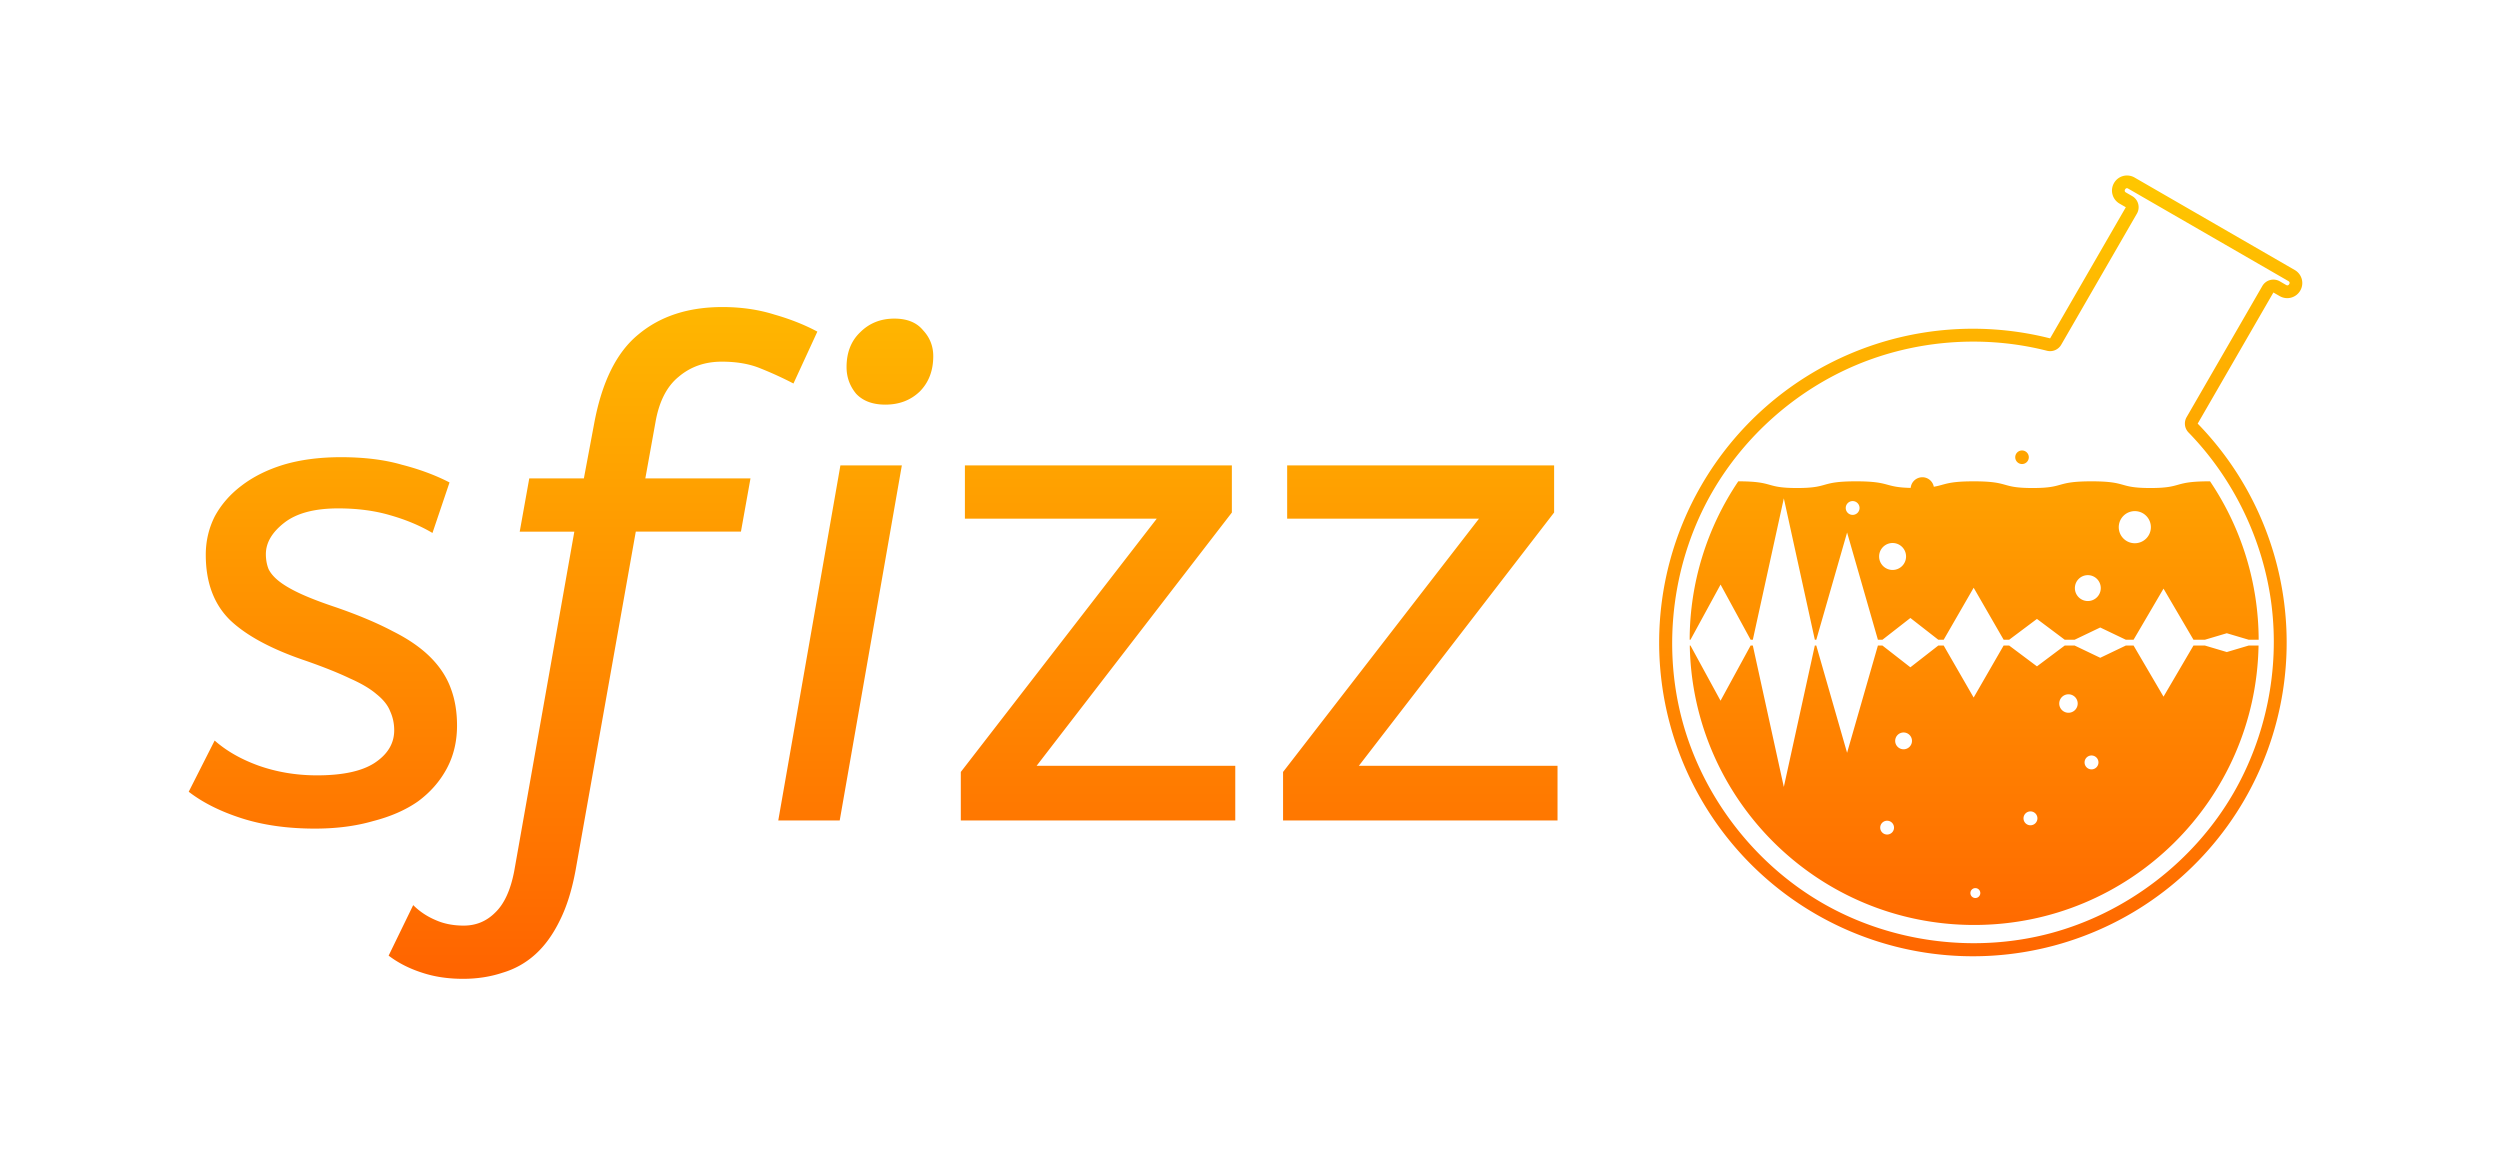 <?xml version="1.0" encoding="UTF-8" standalone="no"?>
<svg
   xmlns:dc="http://purl.org/dc/elements/1.1/"
   xmlns:cc="http://creativecommons.org/ns#"
   xmlns:rdf="http://www.w3.org/1999/02/22-rdf-syntax-ns#"
   xmlns:svg="http://www.w3.org/2000/svg"
   xmlns="http://www.w3.org/2000/svg"
   xmlns:xlink="http://www.w3.org/1999/xlink"
   xmlns:sodipodi="http://sodipodi.sourceforge.net/DTD/sodipodi-0.dtd"
   xmlns:inkscape="http://www.inkscape.org/namespaces/inkscape"
   inkscape:version="1.0 (4035a4fb49, 2020-05-01)"
   sodipodi:docname="Sfizz logo final.svg"
   id="svg8"
   version="1.1"
   viewBox="0 0 127.484 59.641"
   height="59.641mm"
   width="127.484mm">
  <title
     id="title1469">sfizz logo</title>
  <defs
     id="defs2">
    <linearGradient
       id="linearGradient1445"
       inkscape:collect="always">
      <stop
         id="stop1441"
         offset="0"
         style="stop-color:#ffc800;stop-opacity:1" />
      <stop
         id="stop1443"
         offset="1"
         style="stop-color:#ff6400;stop-opacity:1" />
    </linearGradient>
    <inkscape:path-effect
       effect="fillet_chamfer"
       id="path-effect1150"
       is_visible="true"
       lpeversion="1"
       satellites_param="F,0,0,1,0,1,0,2 @ F,0,0,1,0,0,0,2 @ F,0,0,1,0,1,0,2 @ F,0,0,1,0,0,0,2 | F,0,0,1,0,0,0,2 @ F,0,0,1,0,0.478,0,2 @ F,0,0,1,0,0,0,2 @ F,0,0,1,0,0.513,0,2 | F,0,0,1,0,0,0,2 @ F,0,0,1,0,0.338,0,2 @ F,0,0,1,0,0,0,2 @ F,0,0,1,0,0.279,0,2 | F,0,0,1,0,0,0,2 @ F,0,0,1,0,0.256,0,2 @ F,0,0,1,0,0,0,2 @ F,0,0,1,0,0.29,0,2"
       unit="mm"
       method="auto"
       mode="C"
       radius="1"
       chamfer_steps="2"
       flexible="false"
       use_knot_distance="true"
       apply_no_radius="true"
       apply_with_radius="true"
       only_selected="false"
       hide_knots="false" />
    <inkscape:path-effect
       hide_knots="false"
       only_selected="false"
       apply_with_radius="true"
       apply_no_radius="true"
       use_knot_distance="true"
       flexible="false"
       chamfer_steps="2"
       radius="1"
       mode="C"
       method="auto"
       unit="mm"
       satellites_param="F,0,0,1,0,1,0,2 @ F,0,0,1,0,0,0,2 @ F,0,0,1,0,1,0,2 @ F,0,0,1,0,0,0,2 | F,0,0,1,0,0,0,2 @ F,0,0,1,0,0.478,0,2 @ F,0,0,1,0,0,0,2 @ F,0,0,1,0,0.513,0,2 | F,0,0,1,0,0,0,2 @ F,0,0,1,0,0.338,0,2 @ F,0,0,1,0,0,0,2 @ F,0,0,1,0,0.279,0,2 | F,0,0,1,0,0,0,2 @ F,0,0,1,0,0.256,0,2 @ F,0,0,1,0,0,0,2 @ F,0,0,1,0,0.29,0,2"
       lpeversion="1"
       is_visible="true"
       id="path-effect1136"
       effect="fillet_chamfer" />
    <inkscape:path-effect
       hide_knots="false"
       only_selected="false"
       apply_with_radius="true"
       apply_no_radius="true"
       use_knot_distance="true"
       flexible="false"
       chamfer_steps="2"
       radius="1"
       mode="C"
       method="auto"
       unit="mm"
       satellites_param="F,0,0,1,0,1,0,2 @ F,0,0,1,0,0,0,2 @ F,0,0,1,0,1,0,2 @ F,0,0,1,0,0,0,2 | F,0,0,1,0,0,0,2 @ F,0,0,1,0,0.478,0,2 @ F,0,0,1,0,0,0,2 @ F,0,0,1,0,0.513,0,2 | F,0,0,1,0,0,0,2 @ F,0,0,1,0,0.338,0,2 @ F,0,0,1,0,0,0,2 @ F,0,0,1,0,0.279,0,2 | F,0,0,1,0,0,0,2 @ F,0,0,1,0,0.256,0,2 @ F,0,0,1,0,0,0,2 @ F,0,0,1,0,0.29,0,2"
       lpeversion="1"
       is_visible="true"
       id="path-effect968"
       effect="fillet_chamfer" />
    <inkscape:path-effect
       effect="fillet_chamfer"
       id="path-effect921"
       is_visible="true"
       lpeversion="1"
       satellites_param="F,0,0,1,0,1,0,2 @ F,0,0,1,0,0,0,2 @ F,0,0,1,0,1,0,2 @ F,0,0,1,0,0,0,2 | F,0,0,1,0,0,0,2 @ F,0,0,1,0,0.478,0,2 @ F,0,0,1,0,0,0,2 @ F,0,0,1,0,0.513,0,2 | F,0,0,1,0,0,0,2 @ F,0,0,1,0,0.338,0,2 @ F,0,0,1,0,0,0,2 @ F,0,0,1,0,0.279,0,2 | F,0,0,1,0,0,0,2 @ F,0,0,1,0,0.256,0,2 @ F,0,0,1,0,0,0,2 @ F,0,0,1,0,0.29,0,2"
       unit="mm"
       method="auto"
       mode="C"
       radius="1"
       chamfer_steps="2"
       flexible="false"
       use_knot_distance="true"
       apply_no_radius="true"
       apply_with_radius="true"
       only_selected="false"
       hide_knots="false" />
    <inkscape:path-effect
       hide_knots="false"
       only_selected="false"
       apply_with_radius="true"
       apply_no_radius="true"
       use_knot_distance="true"
       flexible="false"
       chamfer_steps="2"
       radius="1"
       mode="C"
       method="auto"
       unit="mm"
       satellites_param="F,0,0,1,0,1,0,2 @ F,0,0,1,0,0,0,2 @ F,0,0,1,0,1,0,2 @ F,0,0,1,0,0,0,2 | F,0,0,1,0,0,0,2 @ F,0,0,1,0,0.478,0,2 @ F,0,0,1,0,0,0,2 @ F,0,0,1,0,0.513,0,2 | F,0,0,1,0,0,0,2 @ F,0,0,1,0,0.338,0,2 @ F,0,0,1,0,0,0,2 @ F,0,0,1,0,0.279,0,2 | F,0,0,1,0,0,0,2 @ F,0,0,1,0,0.256,0,2 @ F,0,0,1,0,0,0,2 @ F,0,0,1,0,0.29,0,2"
       lpeversion="1"
       is_visible="true"
       id="path-effect1183"
       effect="fillet_chamfer" />
    <inkscape:path-effect
       end_linecap_type="zerowidth"
       scale_width="1"
       miter_limit="4"
       linejoin_type="round"
       start_linecap_type="zerowidth"
       interpolator_beta="0.2"
       interpolator_type="CubicBezierFit"
       sort_points="true"
       offset_points="0.191,0.363 | 0.417,0.41 | 0.91,0.071"
       lpeversion="1"
       is_visible="true"
       id="path-effect1172"
       effect="powerstroke" />
    <clipPath
       id="clipPath917"
       clipPathUnits="userSpaceOnUse">
      <rect
         y="68.873"
         x="24.792"
         height="25.253"
         width="39.66"
         id="rect919"
         style="fill:#ffffff;stroke:none;stroke-width:2;stroke-linecap:round;paint-order:markers stroke fill" />
    </clipPath>
    <linearGradient
       gradientUnits="userSpaceOnUse"
       y2="231.607"
       x2="539.226"
       y1="190.427"
       x1="539.226"
       id="linearGradient1447"
       xlink:href="#linearGradient1445"
       inkscape:collect="always" />
  </defs>
  <sodipodi:namedview
     fit-margin-bottom="0"
     fit-margin-right="0"
     fit-margin-left="0"
     fit-margin-top="0"
     inkscape:snap-bbox-midpoints="true"
     inkscape:snap-center="true"
     inkscape:snap-bbox-edge-midpoints="true"
     inkscape:bbox-paths="true"
     inkscape:snap-bbox="true"
     inkscape:guide-bbox="true"
     inkscape:window-maximized="1"
     inkscape:window-y="0"
     inkscape:window-x="0"
     inkscape:window-height="1006"
     inkscape:window-width="1920"
     showguides="false"
     inkscape:snap-global="false"
     showgrid="false"
     inkscape:document-rotation="0"
     inkscape:current-layer="layer1"
     inkscape:document-units="mm"
     inkscape:cy="118.9882"
     inkscape:cx="232.8318"
     inkscape:zoom="1.9552971"
     inkscape:pageshadow="2"
     inkscape:pageopacity="0.0"
     borderopacity="1.0"
     bordercolor="#666666"
     pagecolor="#ffffff"
     id="base">
    <sodipodi:guide
       id="guide899"
       orientation="1,0"
       position="-426.261,186.358" />
    <sodipodi:guide
       id="guide901"
       orientation="0,-1"
       position="-325.518,164.371" />
    <sodipodi:guide
       id="guide1008"
       orientation="1,0"
       position="-510.787,166.874" />
    <sodipodi:guide
       id="guide1185"
       orientation="1,0"
       position="-325.561,164.377" />
  </sodipodi:namedview>
  <g
     transform="translate(-469.724,-181.873)"
     id="layer1"
     inkscape:groupmode="layer"
     inkscape:label="Layer 1">
    <path
       id="path1439"
       style="font-style:normal;font-variant:normal;font-weight:normal;font-stretch:normal;font-size:34.815px;line-height:1.25;font-family:ABeeZee;-inkscape-font-specification:ABeeZee;letter-spacing:0px;word-spacing:0px;fill:url(#linearGradient1447);fill-opacity:1;stroke:none;stroke-width:0.265"
       d="m 535.361,205.606 h 13.613 v 2.402 l -9.957,12.917 h 10.131 v 2.785 h -13.996 v -2.472 l 9.992,-12.917 h -9.783 z m -16.433,0 h 13.613 v 2.402 l -9.957,12.917 h 10.131 v 2.785 h -13.996 v -2.472 l 9.992,-12.917 h -9.783 z m -6.384,18.104 h -3.133 l 3.168,-18.104 h 3.133 z m 2.333,-21.203 q -0.975,0 -1.497,-0.557 -0.487,-0.592 -0.487,-1.358 0,-1.114 0.696,-1.776 0.696,-0.696 1.741,-0.696 0.975,0 1.462,0.592 0.522,0.557 0.522,1.323 0,1.114 -0.696,1.81 -0.696,0.661 -1.741,0.661 z m -12.245,3.76 h 5.362 l -0.487,2.716 h -5.362 l -3.064,17.234 q -0.279,1.532 -0.801,2.576 -0.522,1.079 -1.253,1.741 -0.731,0.661 -1.671,0.94 -0.94,0.313 -2.019,0.313 -1.149,0 -2.089,-0.313 -0.975,-0.313 -1.706,-0.87 l 1.253,-2.576 q 0.487,0.487 1.149,0.766 0.627,0.279 1.427,0.279 0.94,0 1.601,-0.661 0.696,-0.661 0.975,-2.124 l 3.064,-17.303 h -2.785 l 0.487,-2.716 h 2.785 l 0.522,-2.785 q 0.592,-3.203 2.263,-4.561 1.671,-1.393 4.282,-1.393 1.427,0 2.646,0.383 1.219,0.348 2.193,0.87 l -1.219,2.646 q -0.801,-0.418 -1.671,-0.766 -0.836,-0.348 -1.984,-0.348 -1.288,0 -2.193,0.766 -0.905,0.731 -1.184,2.298 z m -21.962,13.369 q 0.905,0.801 2.263,1.288 1.393,0.487 2.959,0.487 1.95,0 2.924,-0.627 1.01,-0.661 1.01,-1.671 0,-0.522 -0.209,-0.975 -0.174,-0.453 -0.696,-0.87 -0.487,-0.418 -1.358,-0.801 -0.87,-0.418 -2.263,-0.905 -2.576,-0.87 -3.83,-2.054 -1.253,-1.219 -1.253,-3.342 0,-1.044 0.453,-1.95 0.487,-0.905 1.358,-1.567 0.905,-0.696 2.159,-1.079 1.288,-0.383 2.924,-0.383 1.776,0 3.099,0.383 1.358,0.348 2.437,0.905 l -0.87,2.576 q -0.94,-0.557 -2.159,-0.905 -1.184,-0.348 -2.646,-0.348 -1.81,0 -2.75,0.731 -0.94,0.731 -0.94,1.602 0,0.418 0.139,0.766 0.174,0.348 0.592,0.661 0.418,0.313 1.114,0.627 0.696,0.313 1.741,0.661 1.706,0.592 2.89,1.219 1.184,0.592 1.915,1.323 0.731,0.731 1.044,1.602 0.313,0.836 0.313,1.88 0,1.219 -0.522,2.193 -0.522,0.975 -1.462,1.671 -0.94,0.661 -2.298,1.01 -1.323,0.383 -2.959,0.383 -2.089,0 -3.725,-0.522 -1.636,-0.522 -2.716,-1.358 z m 92.154,-14.792 a 0.346,0.346 0 0 0 -0.336,0.346 0.346,0.346 0 0 0 0.346,0.346 0.346,0.346 0 0 0 0.346,-0.346 0.346,0.346 0 0 0 -0.346,-0.346 0.346,0.346 0 0 0 -0.009,0 z m -5.075,1.366 a 0.597,0.597 0 0 0 -0.592,0.543 c -1.395,-0.031 -0.999,-0.335 -2.791,-0.335 -1.885,0 -1.324,0.341 -3.002,0.341 -1.678,0 -1.119,-0.34 -2.999,-0.341 -1.61,2.387 -2.473,5.199 -2.479,8.078 h 0.042 l 1.534,-2.814 1.533,2.814 h 0.112 l 1.581,-7.211 1.581,7.211 h 0.074 l 1.571,-5.469 1.571,5.469 h 0.232 l 1.424,-1.11 1.424,1.11 h 0.274 l 1.529,-2.652 1.529,2.652 h 0.281 l 1.417,-1.062 1.417,1.062 h 0.504 l 1.306,-0.625 1.306,0.625 h 0.394 l 1.527,-2.607 1.528,2.607 h 0.582 l 1.117,-0.332 1.117,0.332 h 0.508 c -0.007,-2.879 -0.869,-5.691 -2.479,-8.078 h -0.039 c -1.885,0 -1.324,0.341 -3.003,0.341 -1.679,0 -1.117,-0.341 -3.003,-0.341 -1.885,0 -1.324,0.341 -3.002,0.341 -1.679,0 -1.117,-0.341 -3.003,-0.341 -1.367,0 -1.454,0.178 -2.036,0.276 a 0.597,0.597 0 0 0 -0.586,-0.485 0.597,0.597 0 0 0 -0.003,0 z m -3.552,1.215 a 0.352,0.352 0 0 1 0.352,0.352 0.352,0.352 0 0 1 -0.352,0.352 0.352,0.352 0 0 1 -0.352,-0.352 0.352,0.352 0 0 1 0.352,-0.352 z m 14.389,0.512 a 0.819,0.819 0 0 1 0.819,0.819 0.819,0.819 0 0 1 -0.819,0.819 0.819,0.819 0 0 1 -0.819,-0.819 0.819,0.819 0 0 1 0.819,-0.819 z m -12.355,1.626 a 0.687,0.687 0 0 1 0.003,0 0.687,0.687 0 0 1 0.687,0.687 0.687,0.687 0 0 1 -0.687,0.687 0.687,0.687 0 0 1 -0.687,-0.687 0.687,0.687 0 0 1 0.684,-0.687 z m 9.959,1.639 a 0.66,0.66 0 0 1 0.66,0.66 0.66,0.66 0 0 1 -0.66,0.66 0.66,0.66 0 0 1 -0.66,-0.66 0.66,0.66 0 0 1 0.66,-0.66 z m -20.298,3.588 c 0.139,7.893 6.576,14.25 14.502,14.25 7.926,0 14.363,-6.357 14.502,-14.25 h -0.498 l -1.121,0.333 -1.121,-0.333 h -0.578 l -1.528,2.608 -1.528,-2.608 h -0.391 l -1.308,0.626 -1.308,-0.626 h -0.501 l -1.418,1.063 -1.419,-1.063 h -0.28 l -1.529,2.653 -1.529,-2.653 h -0.272 l -1.426,1.111 -1.426,-1.111 h -0.229 l -1.572,5.47 -1.571,-5.47 h -0.074 l -1.581,7.212 -1.581,-7.212 h -0.112 l -1.534,2.815 -1.534,-2.815 z m 19.311,2.488 a 0.47,0.47 0 0 1 0.47,0.471 0.47,0.47 0 0 1 -0.47,0.47 0.47,0.47 0 0 1 -0.471,-0.47 0.47,0.47 0 0 1 0.471,-0.471 z m -8.409,1.947 a 0.429,0.429 0 0 1 0.429,0.429 0.429,0.429 0 0 1 -0.429,0.428 0.429,0.429 0 0 1 -0.428,-0.428 0.429,0.429 0 0 1 0.428,-0.429 z m 9.584,1.173 a 0.354,0.354 0 0 1 0.354,0.354 0.354,0.354 0 0 1 -0.354,0.354 0.354,0.354 0 0 1 -0.354,-0.354 0.354,0.354 0 0 1 0.354,-0.354 z m -3.114,2.851 a 0.354,0.354 0 0 1 0.355,0.354 0.354,0.354 0 0 1 -0.355,0.354 0.354,0.354 0 0 1 -0.354,-0.354 0.354,0.354 0 0 1 0.354,-0.354 z m -7.323,0.476 a 0.352,0.352 0 0 1 0.014,0 0.352,0.352 0 0 1 0.352,0.352 0.352,0.352 0 0 1 -0.352,0.352 0.352,0.352 0 0 1 -0.352,-0.352 0.352,0.352 0 0 1 0.338,-0.352 z m 4.508,3.436 a 0.252,0.252 0 0 1 0.005,0 0.252,0.252 0 0 1 0.253,0.252 0.252,0.252 0 0 1 -0.253,0.253 0.252,0.252 0 0 1 -0.252,-0.253 0.252,0.252 0 0 1 0.247,-0.252 z m 7.688,-36.338 c -0.246,0.017 -0.479,0.153 -0.612,0.383 -0.213,0.369 -0.087,0.837 0.282,1.05 l 0.32,0.185 -3.861,6.687 a 16,16 0 0 0 -17.792,7.508 16,16 0 0 0 5.856,21.857 16,16 0 0 0 21.856,-5.856 16,16 0 0 0 -2.394,-19.162 l 3.861,-6.687 0.321,0.185 c 0.369,0.213 0.836,0.087 1.049,-0.282 0.213,-0.369 0.087,-0.836 -0.281,-1.049 l -8.168,-4.716 c -0.138,-0.08 -0.29,-0.112 -0.438,-0.102 z m 0.065,0.649 c 0.015,0.003 0.031,0.009 0.047,0.019 l 8.168,4.715 c 0.065,0.037 0.079,0.092 0.041,0.157 -0.038,0.065 -0.091,0.08 -0.157,0.042 l -0.321,-0.186 a 0.653,0.653 0 0 0 -0.892,0.239 l -3.861,6.687 a 0.653,0.653 0 0 0 0.098,0.782 c 2.312,2.374 3.822,5.516 4.233,8.805 0.411,3.289 -0.28,6.705 -1.937,9.576 -2.009,3.48 -5.438,6.111 -9.319,7.151 -3.881,1.04 -8.166,0.475 -11.645,-1.534 -3.48,-2.009 -6.111,-5.437 -7.151,-9.318 -1.04,-3.881 -0.476,-8.166 1.533,-11.646 1.657,-2.87 4.271,-5.177 7.324,-6.466 3.054,-1.289 6.53,-1.552 9.742,-0.736 a 0.653,0.653 0 0 0 0.727,-0.306 l 3.861,-6.687 a 0.653,0.653 0 0 0 -0.239,-0.892 l -0.32,-0.185 c -0.065,-0.038 -0.08,-0.092 -0.042,-0.157 0.028,-0.049 0.066,-0.069 0.111,-0.06 z" />
  </g>
</svg>
